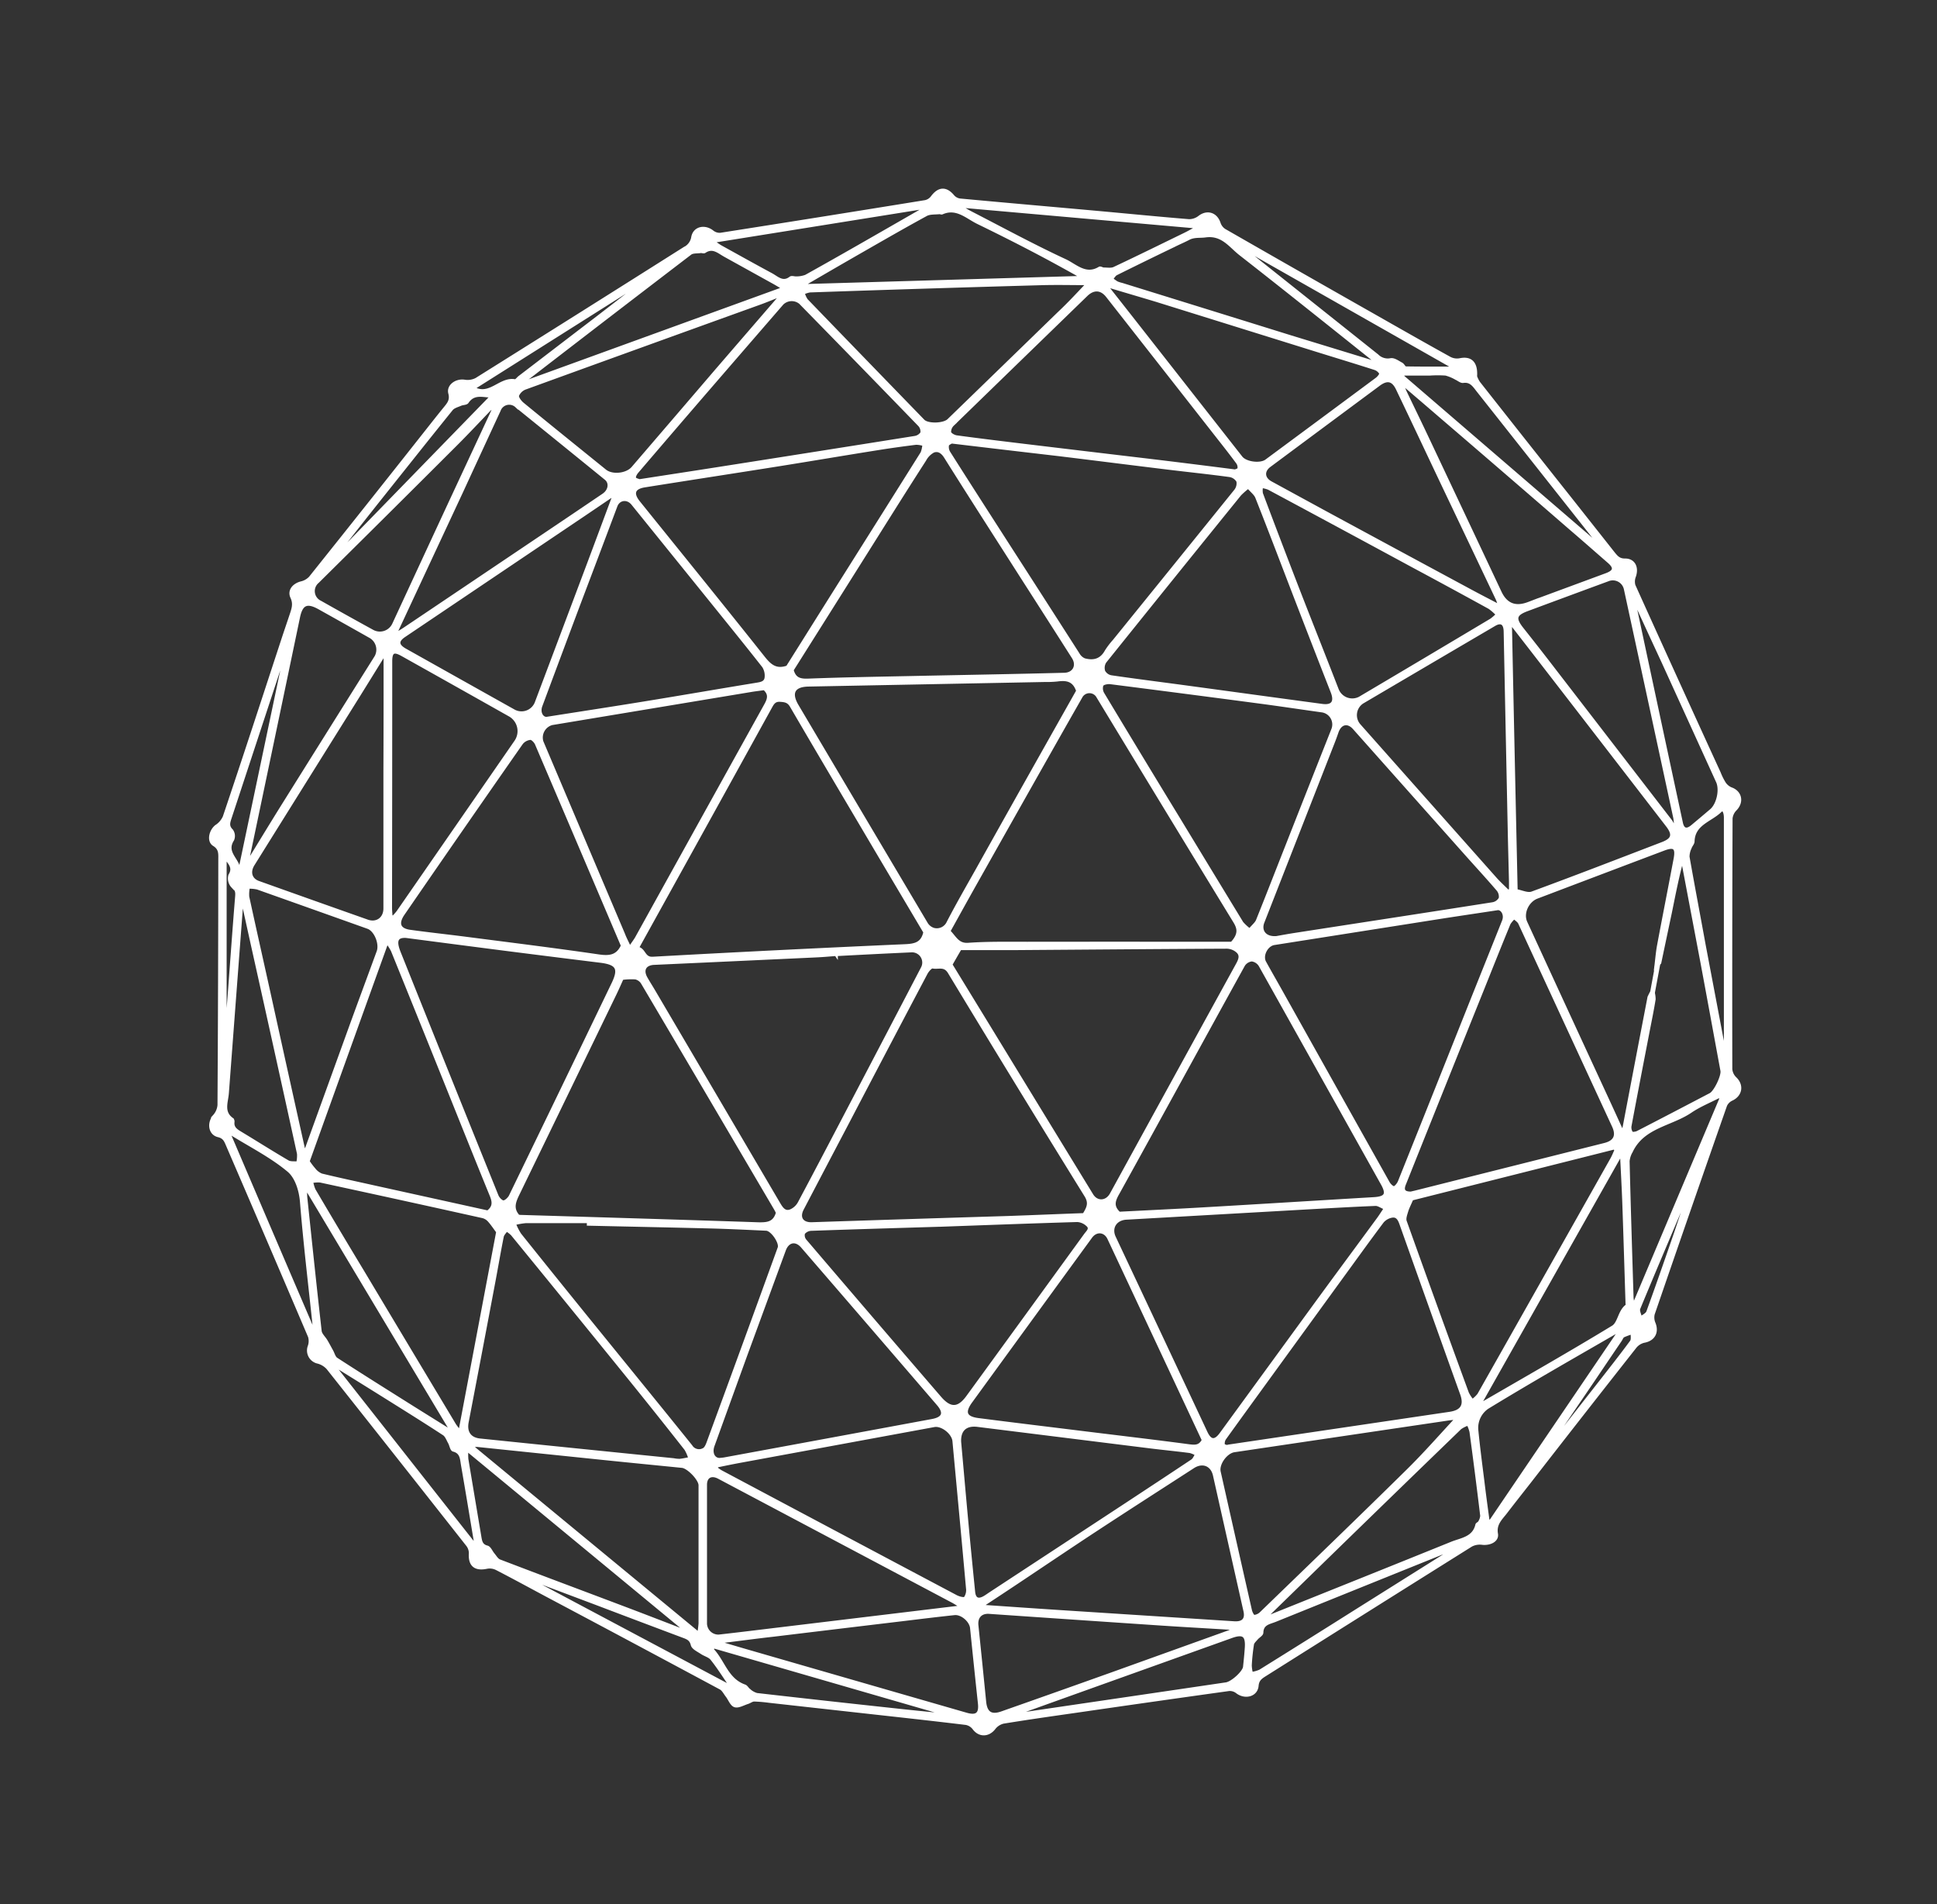<svg xmlns="http://www.w3.org/2000/svg" data-name="Ebene 1" width="596.909" height="586.722" style=""><rect width="100%" height="100%" fill="#333333" stroke="none"/><rect id="backgroundrect" width="100%" height="100%" x="0" y="0" fill="none" stroke="none"/><g class="currentLayer" style=""><title>Layer 1</title><g id="F6vTuF" class="" fill="#ffffff" fill-opacity="1" stroke="#ffffff" stroke-opacity="1"><path d="M454.682,115.99 a8.08,8.08 0 0 0 1,2 q14,17.78 28.07,35.51 q6.68,8.44 13.36,16.9 c1,1.22 1.76,2.22 3.68,2.18 c2.64,0 3.74,2.24 2.87,4.89 a4.52,4.52 0 0 0 -0.18,2.93 q13.06,28.92 26.29,57.76 a19.48,19.48 0 0 0 1.57,3.17 a4.66,4.66 0 0 0 2.05,1.72 c2.91,1 3.56,4 1.4,6.25 a4.71,4.71 0 0 0 -1.38,2.84 q-0.15,38.63 -0.08,77.26 a4.46,4.46 0 0 0 1.36,2.87 c2.22,2.12 1.75,5.08 -1.08,6.4 a3.82,3.82 0 0 0 -1.89,1.89 q-11.25,32.13 -22.3,64.3 a4.66,4.66 0 0 0 0.28,2.95 c1.05,2.72 -0.2,4.88 -3,5.4 a5,5 0 0 0 -2.77,1.67 Q487.562,435.65 471.342,456.54 c-2.46,3.14 -4.94,6.27 -7.37,9.44 c-1.5,1.95 -3.39,3.57 -2.85,6.63 c0.35,2 -2,3.12 -4.33,2.87 a5.74,5.74 0 0 0 -3.44,0.59 q-31.91,20 -63.72,40.06 c-1.26,0.8 -2.13,1.5 -2.28,3.29 c-0.26,2.89 -3.69,3.75 -6.13,1.86 a3.68,3.68 0 0 0 -2.47,-0.76 q-23.49,3.27 -46.94,6.68 c-7.55,1.08 -15.1,2.15 -22.62,3.38 a5.11,5.11 0 0 0 -2.89,1.88 c-1.76,2.26 -4.47,2.31 -6.15,0.05 a4.05,4.05 0 0 0 -2.43,-1.53 c-9.38,-1.14 -18.76,-2.17 -28.15,-3.21 L237.012,524.15 a45,45 0 0 0 -4.61,-0.39 c-0.69,0 -1.35,0.56 -2.05,0.78 c-1.29,0.4 -2.78,1.3 -3.84,1 s-1.62,-2 -2.44,-3.06 c-0.66,-0.85 -1.2,-2 -2.08,-2.42 q-26.53,-14.25 -53.14,-28.37 c-5.29,-2.82 -10.54,-5.7 -15.87,-8.44 a4.81,4.81 0 0 0 -3,-0.38 c-3.55,0.74 -5.24,-0.69 -5,-4.24 a4.17,4.17 0 0 0 -0.87,-2.61 q-21.5,-27.32 -43.1,-54.55 a6.43,6.43 0 0 0 -3,-1.81 A3.63,3.63 0 0 1 95.342,414.81 a4.93,4.93 0 0 0 0.08,-3 q-12.6,-29.58 -25.34,-59.09 c-0.57,-1.34 -1,-2.41 -2.81,-2.84 c-2.6,-0.62 -3,-3.86 -1.21,-6 a5.78,5.78 0 0 0 1.46,-3.38 q0.23,-37.83 0.25,-75.65 c0,-1.72 0.22,-3.39 -1.83,-4.64 c-1.8,-1.11 -1,-4.32 0.77,-5.63 a6.64,6.64 0 0 0 2.43,-2.85 C75.342,233.35 81.342,214.89 87.392,196.45 c0.77,-2.33 1.57,-4.64 2.35,-7 c0.6,-1.78 1.19,-3.41 0.24,-5.43 s0.55,-3.79 2.81,-4.39 a5.56,5.56 0 0 0 2.84,-1.61 q19,-23.76 37.83,-47.63 c1.18,-1.49 2.38,-3 3.56,-4.45 s2.21,-2.54 1.62,-4.79 s2,-4.05 4.47,-3.67 a5.88,5.88 0 0 0 3.67,-0.56 q32.12,-20.1 64.14,-40.35 A4.65,4.65 0 0 0 213.502,73.15 c0.48,-2.89 3.63,-3.59 6,-1.72 a3.67,3.67 0 0 0 2.49,0.8 q31.6,-4.95 63.19,-10.08 a3.66,3.66 0 0 0 2.1,-1.37 c2.06,-2.77 4.22,-2.87 6.36,-0.29 a3.52,3.52 0 0 0 2.15,1.17 c14.4,1.34 28.8,2.59 43.2,3.89 c9.14,0.83 18.27,1.74 27.42,2.48 a5.22,5.22 0 0 0 3.23,-1.12 c2.36,-1.82 5.05,-1 6,1.88 a4.17,4.17 0 0 0 1.65,2.17 q22.8,13.08 45.69,26.05 c7.9,4.49 15.8,9 23.75,13.39 a4.87,4.87 0 0 0 3.18,0.47 C453.102,110.2 454.972,111.71 454.682,115.99 zM511.442,296.63 l-1.13,1.1 c0.27,-2.14 0.44,-4.31 0.83,-6.43 c1.67,-8.92 3.43,-17.82 5.11,-26.73 c0.63,-3.41 -0.28,-4.18 -3.46,-3 q-19.59,7.4 -39.16,14.83 c-3,1.13 -4.76,5 -3.45,7.84 q12.63,27.45 25.31,54.87 c1.42,3.07 2.82,6.15 4.57,10 c0.32,-1.27 0.44,-1.66 0.52,-2.07 q3.76,-19.78 7.57,-39.58 a8,8 0 0 1 1.13,-2.14 a8.36,8.36 0 0 1 0.42,2.56 c-0.51,3.22 -1.18,6.41 -1.8,9.62 c-1.89,9.8 -3.8,19.59 -5.63,29.4 a3,3 0 0 0 0.48,2.16 c0.24,0.29 1.35,0.15 1.9,-0.13 c7.51,-3.86 15,-7.78 22.47,-11.69 c1.5,-0.79 3.85,-5.71 3.55,-7.35 c-2.08,-11.24 -4.13,-22.49 -6.23,-33.72 c-2,-10.56 -4,-21.11 -6,-31.66 c-1.52,5.47 -2.58,11 -3.69,16.45 C513.652,286.15 512.542,291.41 511.442,296.63 zM334.062,374.27 c1.21,-2 2.09,-3.5 0.59,-5.92 q-21.22,-34.26 -42.08,-68.77 c-1.5,-2.48 -3.44,-1.29 -5.16,-1.68 c-0.53,-0.12 -1.64,1.13 -2.08,2 q-12.27,23.22 -24.43,46.49 q-6.84,13 -13.67,26.05 c-1.43,2.72 -0.13,4.73 2.92,4.64 q30.29,-1 60.56,-1.92 C318.532,374.88 326.342,374.55 334.062,374.27 zm-41.07,-77.07 l12.44,20.33 q15.48,25.35 31,50.7 c1.55,2.52 4.61,2.35 6.05,-0.27 q19.44,-35.44 38.91,-70.87 c0.89,-1.62 1.29,-3 -0.28,-4.2 a5.14,5.14 0 0 0 -2.95,-1.09 c-21.83,0.1 -43.66,0.29 -65.49,0.44 c-5.79,0 -11.57,0 -16.82,0 C294.662,294.28 293.862,295.67 292.992,297.2 zm86.62,-6.54 c2.53,-2.75 2.24,-4.56 0.89,-6.76 Q359.252,249.15 338.162,214.33 a3,3 0 0 0 -5.11,0.38 q-4.79,8.4 -9.55,16.82 q-11.67,20.64 -23.3,41.3 c-2.65,4.72 -5.27,9.46 -7.84,14.09 c1.89,1.87 2.75,4.3 6,4.07 c6.05,-0.43 12.14,-0.32 18.21,-0.32 C337.812,290.64 359.012,290.66 379.612,290.66 zM196.342,292.15 c2.33,0.32 1.88,3.3 4.83,3.13 q38.84,-2.15 77.7,-3.86 c3.09,-0.14 5.39,-0.6 6.17,-4.21 c-5.09,-8.59 -10.33,-17.41 -15.55,-26.23 c-8.55,-14.47 -17.13,-28.93 -25.6,-43.45 c-0.89,-1.52 -1.93,-1.69 -3.49,-1.79 s-2.21,0.71 -2.85,1.88 q-11.71,21.24 -23.46,42.47 zm61.35,2 v-0.1 c-2,0.15 -4,0.34 -6,0.43 q-25.08,1.17 -50.16,2.31 c-2.85,0.14 -3.9,2.06 -2.49,4.57 c0.71,1.27 1.5,2.49 2.24,3.74 q19.35,32.88 38.68,65.78 c0.89,1.5 1.83,2.94 3.72,2.21 a5.52,5.52 0 0 0 2.66,-2.46 c5.81,-10.89 11.52,-21.84 17.24,-32.77 q10.37,-19.78 20.7,-39.59 a3.65,3.65 0 0 0 -3.43,-5.34 Q269.242,293.46 257.652,294.09 zm74.47,-81.18 c-1.14,-3.64 -3.59,-3.87 -6.4,-3.49 a32.45,32.45 0 0 1 -3.82,0.15 l-72.85,1.41 c-4.58,0.09 -5.82,2.45 -3.46,6.43 q19.84,33.5 39.73,67 a4.06,4.06 0 0 0 2.4,1.93 a3.85,3.85 0 0 0 4.42,-2.12 c2.83,-5.47 5.91,-10.82 8.94,-16.2 C311.452,249.57 321.842,231.15 332.122,212.91 zm12.68,160.88 c8.69,-0.45 17.58,-0.86 26.47,-1.38 c17.34,-1 34.67,-2.09 52,-3.11 c3.79,-0.22 4.51,-1.38 2.69,-4.64 Q407.162,331.02 388.342,297.4 a3.6,3.6 0 0 0 -2.56,-1.67 a3.48,3.48 0 0 0 -2.6,1.59 c-12.9,23.37 -25.68,46.8 -38.61,70.15 C343.252,369.76 342.492,371.61 344.802,373.79 zm-105.19,-0.16 c-0.23,-0.44 -0.46,-0.93 -0.74,-1.4 l-22.94,-39 c-6,-10.18 -12,-20.37 -18,-30.51 a3.42,3.42 0 0 0 -2.12,-1.51 a20.8,20.8 0 0 0 -4.17,0.16 c-0.66,1.47 -1.38,3.13 -2.17,4.76 q-14.9,30.78 -29.83,61.53 c-1.15,2.37 -2.17,4.57 0,7 a3.36,3.36 0 0 0 0.59,0.1 c24.47,0.74 48.93,1.45 73.39,2.28 C236.402,377.15 238.692,377.01 239.612,373.63 zm4.44,-167.18 c0.76,2.76 2.46,3.18 5,3.08 c10.64,-0.41 21.29,-0.58 31.93,-0.8 c15.65,-0.33 31.3,-0.59 46.95,-1 c3.07,-0.07 4.4,-2.74 2.78,-5.28 q-7.69,-12.08 -15.42,-24.12 c-8,-12.55 -16.09,-25.09 -24,-37.7 c-1,-1.56 -2.26,-2.26 -3.7,-1.72 a6.43,6.43 0 0 0 -2.68,2.69 C278.042,152.38 271.342,163.15 264.532,173.94 C257.662,184.86 250.782,195.77 244.052,206.45 zM461.642,279.92 c-6.16,0.94 -12.17,1.82 -18.18,2.76 l-50.81,8 c-2.38,0.37 -4.12,3.71 -2.95,5.84 c1.62,2.94 3.3,5.85 4.94,8.78 q16.56,29.6 33.15,59.18 c0.38,0.67 1.33,1.58 1.84,1.48 s1.33,-1.09 1.63,-1.84 q10.63,-26.52 21.2,-53.09 c3.63,-9.1 7.29,-18.18 10.91,-27.28 C464.092,281.92 463.092,279.98 461.642,279.92 zm-34.66,92.35 c-1.29,-0.52 -2.22,-1.25 -3.12,-1.21 c-7.27,0.29 -14.53,0.72 -21.79,1.12 q-27.51,1.56 -55,3.12 c-3.38,0.19 -5.13,3 -3.69,6 q14.13,30 28.24,60.09 c1.31,2.79 2.83,2.93 4.66,0.43 q14.93,-20.46 29.83,-40.9 c6.21,-8.49 12.47,-16.94 18.69,-25.41 C425.422,374.66 425.982,373.76 426.982,372.27 zM293.212,136.15 c-0.2,0.16 -1.13,0.5 -1.27,1 a3.34,3.34 0 0 0 0.46,2.35 c5.93,9.36 11.93,18.67 17.92,28 q11,17.07 21.94,34.14 a3.92,3.92 0 0 0 1.88,1.67 c2.81,0.77 5.2,0.21 6.76,-2.61 a23.8,23.8 0 0 1 2.47,-3.25 q18.71,-23.09 37.37,-46.21 a3.68,3.68 0 0 0 0.76,-3 a3.58,3.58 0 0 0 -2.55,-1.75 c-6.38,-0.87 -12.8,-1.53 -19.2,-2.31 c-11.17,-1.36 -22.33,-2.78 -33.5,-4.14 C315.432,138.78 304.612,137.51 293.212,136.15 zm-50.53,69.4 c5.93,-9.43 12,-19.13 18.11,-28.82 q11.7,-18.57 23.37,-37.15 a8.16,8.16 0 0 0 0.57,-2.63 a8.55,8.55 0 0 0 -2.44,-0.41 c-4,0.5 -8.07,1.06 -12.09,1.71 c-10,1.59 -19.88,3.27 -29.83,4.86 c-13.91,2.21 -27.82,4.34 -41.72,6.56 c-3.45,0.55 -4.08,2.36 -1.85,5.13 c12.83,15.93 25.73,31.81 38.45,47.83 C237.252,205.15 239.132,206.8 242.682,205.55 zM181.342,377.15 v-0.78 c-6.46,0 -12.91,0 -19.36,0 a21.5,21.5 0 0 0 -3.52,0.63 a17.77,17.77 0 0 0 1.72,3.4 q12.94,16.17 26,32.23 c8.92,11 17.9,22 26.74,33 a2.93,2.93 0 0 0 3.93,1 c0.78,-0.38 1.23,-1.69 1.58,-2.67 Q229.342,414.28 240.142,384.49 c0.59,-1.63 -2.18,-5.7 -4,-5.79 c-5.62,-0.26 -11.25,-0.54 -16.88,-0.69 C206.632,377.69 194.002,377.44 181.342,377.15 zm-56.14,-88.66 c-3,-0.18 -3.69,1.31 -2.21,5 q15,37.49 30.15,75 c0.33,0.81 1.33,1.85 2,1.86 s1.75,-1 2.14,-1.75 q15.87,-32.7 31.63,-65.45 c2.28,-4.71 1.37,-6.34 -3.75,-7 q-14.61,-1.8 -29.2,-3.66 Q140.622,290.52 125.232,288.5 zm259.9,-1.9 c1.07,-1.27 2,-2 2.41,-2.92 c3.05,-7.57 6,-15.19 9,-22.79 q7.08,-18 14.18,-35.94 a4.27,4.27 0 0 0 -3.19,-5.93 c-6.38,-0.89 -12.75,-1.85 -19.14,-2.7 q-23.07,-3.06 -46.16,-6 c-0.88,-0.11 -2.29,0.15 -2.66,0.74 a3.3,3.3 0 0 0 0.33,2.78 q11.79,19.6 23.71,39.12 q9.54,15.72 19.11,31.43 A14.51,14.51 0 0 0 385.132,286.6 zm-191,5.5 c0.93,-1.4 1.51,-2.14 2,-2.95 q19.94,-36 39.92,-72 c1.11,-2 1.26,-3.43 -0.48,-5 c-1.36,0.19 -2.8,0.35 -4.22,0.59 l-61.24,10.18 a4.5,4.5 0 0 0 -3.12,5.64 q12.58,29.68 25.18,59.37 C192.572,289.08 193.162,290.15 194.082,292.15 zm95.54,85.38 c-12.11,0.37 -25.93,0.77 -39.75,1.26 a3.27,3.27 0 0 0 -2.31,1.2 a2.53,2.53 0 0 0 0.47,2.28 q20.73,24.29 41.56,48.46 c3.17,3.69 5.76,3.63 8.58,-0.24 q18.15,-24.92 36.25,-49.86 c0.69,-1 2.08,-2 0.63,-3.23 a5.08,5.08 0 0 0 -3.07,-1.32 C318.432,376.42 304.892,376.93 289.622,377.48 zm145.16,-9.84 l1.38,-0.32 l58.32,-14.66 c3.19,-0.8 4.12,-2.73 2.75,-5.7 Q482.792,315.67 468.342,284.41 c-0.32,-0.7 -1.14,-1.16 -1.73,-1.74 a7.78,7.78 0 0 0 -1.61,1.87 c-2.8,6.8 -5.52,13.63 -8.25,20.45 q-12,29.82 -23.92,59.65 C431.952,366.71 432.522,367.63 434.782,367.64 zm-56.8,78.08 l0.84,-0.16 l67.91,-10.06 c3.79,-0.56 4.95,-2.51 3.7,-6 q-9.42,-26.26 -18.76,-52.56 c-0.53,-1.48 -1.25,-2.54 -2.82,-2.24 a5.07,5.07 0 0 0 -2.87,1.64 c-4.58,6.1 -9,12.28 -13.51,18.45 l-19.68,27.09 c-5.17,7.13 -10.36,14.25 -15.5,21.41 a2.84,2.84 0 0 0 -0.36,1.89 C376.972,445.44 377.762,445.61 377.982,445.72 zm15.43,-156.81 c1.17,-0.21 3.49,-0.64 5.83,-1 c20.28,-3.14 40.56,-6.24 60.83,-9.43 a3.29,3.29 0 0 0 2.26,-1.69 a3.39,3.39 0 0 0 -0.76,-2.71 c-3.13,-3.66 -6.4,-7.2 -9.61,-10.8 Q434.652,243.81 417.342,224.34 c-2,-2.26 -4.38,-1.68 -5.37,1.24 c-0.41,1.2 -0.85,2.4 -1.32,3.58 q-10.76,27.51 -21.52,55 C388.132,286.78 389.712,289.22 393.412,288.91 zM370.852,443.7 q-14.56,-31.1 -29.12,-62.16 c-1.18,-2.51 -4,-2.75 -5.66,-0.41 q-18.47,25.33 -36.92,50.7 c-2.4,3.31 -1.73,5.07 2.32,5.59 c10.73,1.38 21.46,2.67 32.2,4 c10.91,1.35 21.83,2.62 32.73,4.07 C368.342,445.74 369.802,445.79 370.852,443.7 zm13.81,-293.67 a22.86,22.86 0 0 0 -2.6,2.27 q-20.85,25.74 -41.6,51.58 a3.59,3.59 0 0 0 -0.37,3 a3.31,3.31 0 0 0 2.28,1.67 c7.73,1.13 15.48,2.1 23.22,3.15 c13.95,1.89 27.89,3.81 41.83,5.68 c3.25,0.44 4.34,-1.11 3.14,-4.19 q-5.31,-13.56 -10.55,-27.15 C395.802,175.15 391.652,164.15 387.342,153.28 C386.922,152.15 385.772,151.32 384.662,150.03 zM168.432,221.37 c10.4,-1.64 20.45,-3.17 30.48,-4.81 c11.39,-1.85 22.75,-3.83 34.13,-5.69 c1.54,-0.25 3,-0.46 3.1,-2.31 a5.42,5.42 0 0 0 -0.81,-3.27 c-5.38,-6.86 -10.88,-13.62 -16.35,-20.41 l-24,-29.7 c-1.63,-2 -4.34,-1.64 -5.21,0.69 Q184.082,171.02 178.342,186.15 q-5.88,15.67 -11.72,31.36 C165.902,219.55 166.942,221.39 168.432,221.37 zm53.29,228.34 c0.54,-0.06 1.09,-0.09 1.62,-0.19 q32,-5.89 63.91,-11.81 c3.55,-0.65 4.2,-2.39 1.86,-5.1 q-20.89,-24.29 -41.84,-48.54 c-2,-2.34 -4.54,-1.85 -5.6,1.07 q-6,16.35 -12,32.7 q-5,13.81 -10,27.64 C218.902,447.74 219.862,449.67 221.722,449.71 zm159,-304.6 c0.18,-0.1 1,-0.29 1.11,-0.67 a2.58,2.58 0 0 0 -0.42,-1.9 c-1.83,-2.49 -3.74,-4.92 -5.65,-7.35 q-17.24,-22 -34.5,-44 c-1.92,-2.43 -4.34,-2.48 -6.55,-0.33 q-20.56,19.95 -41.11,39.91 a3.16,3.16 0 0 0 -1,2.45 c0.17,0.64 1.37,1.3 2.19,1.41 c6.57,0.9 13.15,1.69 19.73,2.49 q19.36,2.33 38.71,4.62 C362.192,142.81 371.202,143.94 380.682,145.15 zM191.782,291.5 a1.58,1.58 0 0 0 -0.06,-0.41 Q178.572,260.15 165.342,229.2 c-0.32,-0.75 -1.29,-1.76 -1.9,-1.73 a4,4 0 0 0 -2.73,1.46 c-7,10 -13.93,20 -20.87,30 q-7.83,11.32 -15.64,22.67 c-2,2.95 -1.26,4.91 2.17,5.38 c5.76,0.8 11.54,1.41 17.31,2.16 c13.6,1.76 27.22,3.44 40.79,5.42 C187.772,295.04 190.232,294.79 191.782,291.5 zm15.79,158.29 v0 a9.39,9.39 0 0 0 1.89,0.19 c1.07,-0.11 2.13,-0.36 3.19,-0.55 a12.75,12.75 0 0 0 -1.29,-3 q-8.42,-10.72 -17,-21.33 q-18.19,-22.45 -36.49,-44.83 a9.19,9.19 0 0 0 -1.8,-1.37 c-0.46,0.7 -1.18,1.34 -1.33,2.1 c-0.95,4.72 -1.74,9.46 -2.64,14.19 q-4.06,21.52 -8.18,43 c-0.59,3.15 0.85,5.21 4,5.53 Q177.742,446.79 207.572,449.79 zM197.052,148.15 c8.16,-1.26 15.88,-2.44 23.59,-3.65 q30.63,-4.8 61.27,-9.68 a3.17,3.17 0 0 0 2.21,-1.42 a3,3 0 0 0 -0.75,-2.46 q-18.31,-18.9 -36.73,-37.7 a4.21,4.21 0 0 0 -5.63,0.26 q-10.89,12.57 -21.76,25.14 Q207.752,131.95 196.342,145.3 c-0.48,0.55 -1,1.47 -0.84,2 S196.702,147.98 197.052,148.15 zm238,221.24 c-0.65,1.52 -1.24,2.64 -1.6,3.82 c-0.3,1 -0.76,2.24 -0.44,3.12 q9.48,26.52 19.17,52.95 a11.52,11.52 0 0 0 1.55,2.33 a9.47,9.47 0 0 0 2,-1.88 q20.52,-36.27 41,-72.61 c0.5,-0.89 0.87,-1.85 1.29,-2.78 l-0.51,-0.69 zm-340.1,-11.5 a20.85,20.85 0 0 0 1.8,2.4 a5.56,5.56 0 0 0 2.29,1.77 c5.46,1.33 11,2.5 16.45,3.72 l34.82,7.68 c2.22,-1.63 1.85,-3.35 1,-5.38 c-4.91,-12 -9.71,-24.06 -14.56,-36.1 q-7.87,-19.57 -15.8,-39.13 a19.07,19.07 0 0 0 -1.7,-2.66 C110.932,313.27 102.902,335.62 94.902,357.88 zm372.28,-83.44 c1.65,0.28 3.53,1.23 4.88,0.73 c13.46,-4.95 26.83,-10.13 40.22,-15.27 c3.25,-1.25 3.66,-2.79 1.49,-5.6 q-19.08,-24.74 -38.18,-49.44 q-4.78,-6.19 -9.59,-12.37 l-0.62,0.22 C465.982,219.77 466.572,246.83 467.182,274.44 zM220.822,451.67 l-0.08,0.79 a12,12 0 0 0 1.42,1 q36.19,19.26 72.42,38.46 c0.86,0.46 2.48,0.9 2.88,0.49 a4.3,4.3 0 0 0 0.72,-3.07 c-1.35,-15.12 -2.78,-30.24 -4.18,-45.35 c-0.24,-2.52 -3.68,-5.24 -6.14,-4.79 l-59.71,11 C225.702,450.65 223.262,451.15 220.822,451.67 zm243.87,-177 l0.82,-0.38 c0,-0.85 0,-1.7 0,-2.55 c-0.13,-5.54 -0.29,-11.08 -0.4,-16.62 q-0.63,-30.28 -1.24,-60.59 c-0.06,-2.55 -1.29,-3.33 -3.38,-2.1 q-20.32,11.92 -40.64,23.88 a4.78,4.78 0 0 0 -1,7.2 q21,23.67 42,47.31 C462.052,272.15 463.412,273.38 464.692,274.66 zM303.072,494.37 l0.18,0.62 c7.71,0.53 15.42,1.07 23.13,1.57 q27,1.74 53.92,3.47 c2.8,0.18 4,-1.09 3.35,-3.8 q-4.69,-20.85 -9.37,-41.7 c-0.74,-3.31 -3.7,-4.49 -6.62,-2.6 c-9.83,6.36 -19.68,12.67 -29.47,19.09 c-8.59,5.63 -17.09,11.39 -25.64,17.08 C309.402,490.2 306.232,492.28 303.072,494.37 zm-7.38,-50.07 c0.75,8.33 1.47,16.65 2.25,25 c0.65,7.05 1.35,14.11 2.06,21.16 c0.23,2.31 1.44,2.88 3.46,1.69 c0.63,-0.37 1.21,-0.8 1.82,-1.2 l41.66,-27.33 c6.83,-4.49 13.67,-9 20.46,-13.52 c0.64,-0.42 0.94,-1.34 1.4,-2 a8,8 0 0 0 -2.07,-0.9 c-4.05,-0.53 -8.12,-0.92 -12.17,-1.42 L301.342,439.15 C297.542,438.65 295.512,440.55 295.692,444.3 zM461.482,189.35 a16.39,16.39 0 0 0 -2.48,-2.18 q-11.82,-6.5 -23.69,-12.86 q-22.16,-12 -44.34,-23.89 a9.38,9.38 0 0 0 -2.22,-0.56 a5.77,5.77 0 0 0 -0.06,2.22 q5.36,14.26 10.85,28.47 c4.13,10.65 8.37,21.26 12.49,31.9 a5,5 0 0 0 7,2.67 q20.29,-12 40.52,-24.08 A15,15 0 0 0 461.482,189.35 zM295.562,495.23 l0.16,-0.6 c-0.72,-0.43 -1.43,-0.89 -2.17,-1.29 l-72,-38.16 c-2.36,-1.25 -4.18,-0.31 -4.18,2.3 q0,21.42 0,42.85 a4,4 0 0 0 4.17,3.8 c6.5,-0.73 13,-1.54 19.49,-2.32 l39.21,-4.73 zm153.5,-58.31 c-0.4,0 -1.57,0.08 -2.72,0.25 q-33,4.88 -66,9.78 c-2.56,0.38 -5.22,4.05 -4.67,6.53 q4.8,21.38 9.64,42.73 c0.17,0.71 0.74,1.84 1.15,1.86 a3.49,3.49 0 0 0 2.23,-1.06 c15.09,-14.6 30.22,-29.16 45.18,-43.9 C439.232,447.84 444.182,442.15 449.062,436.92 zM153.402,379.54 c-1,-1.36 -1.74,-2.48 -2.62,-3.46 a4.05,4.05 0 0 0 -1.91,-1.23 q-25.07,-5.58 -50.18,-11 a9.54,9.54 0 0 0 -2.69,0.19 a10.76,10.76 0 0 0 0.77,2.64 q7.39,12.56 14.91,25 q14.19,23.72 28.42,47.42 a25.8,25.8 0 0 0 1.64,2.1 C145.742,420.05 149.612,399.6 153.402,379.54 zM335.282,87.36 c-4.64,0 -9.32,-0.12 -14,0 q-35.85,1 -71.68,2.24 a7.73,7.73 0 0 0 -2.12,0.69 a7.52,7.52 0 0 0 1,2.21 q18,18.63 36,37.17 c1.38,1.43 6.35,1.3 7.86,-0.16 q17,-16.48 34,-33 C329.472,93.58 332.342,90.45 335.282,87.36 zm127,99.54 c-0.49,-1.32 -0.65,-1.9 -0.9,-2.43 q-8.29,-17.46 -16.6,-34.91 c-4.71,-9.93 -9.38,-19.87 -14.13,-29.77 c-1.38,-2.87 -3.2,-3.25 -5.78,-1.33 q-16.86,12.5 -33.68,25 c-2.16,1.6 -2,3.94 0.34,5.26 c5.49,3 11,6 16.51,9 q22.17,12 44.34,23.94 C455.472,183.34 458.572,184.93 462.342,186.9 zM341.992,88.24 l-0.44,0.66 q3.77,4.78 7.54,9.58 q16.67,21.26 33.34,42.5 c1.42,1.82 6,2.42 7.86,1 q17,-12.57 34,-25.19 c0.58,-0.43 1.37,-1.43 1.21,-1.8 a3.25,3.25 0 0 0 -1.89,-1.51 c-6.22,-2 -12.47,-3.88 -18.71,-5.83 l-48.6,-15.15 C351.512,91.06 346.752,89.67 341.992,88.24 zM215.342,503.41 a30.12,30.12 0 0 0 0.42,-3.19 q0,-21.3 0,-42.6 c0,-1.88 -3.64,-5.66 -5.56,-5.85 c-7.69,-0.77 -15.38,-1.52 -23.07,-2.31 q-20.06,-2.07 -40.12,-4.15 a11,11 0 0 0 -1.86,0.18 C168.622,464.87 191.692,483.9 215.342,503.41 zM118.702,202.15 l-0.54,-0.24 c-2.57,4.14 -5.12,8.28 -7.69,12.4 q-16.25,26 -32.48,52 c-1.5,2.39 -0.79,4.73 1.65,5.6 q16.8,6 33.6,11.93 c2.9,1 5.4,-0.79 5.41,-3.91 q0,-20.9 0,-41.77 Q118.722,220.15 118.702,202.15 zm1.76,80.17 l0.69,0.35 a15.71,15.71 0 0 0 1.5,-1.67 q18.16,-26.22 36.3,-52.46 a5.71,5.71 0 0 0 -2,-8.32 q-16.5,-9.3 -33,-18.54 c-2.67,-1.49 -3.58,-0.93 -3.58,2.12 q0,38.09 -0.06,76.16 C120.342,280.74 120.412,281.52 120.462,282.31 zm68.56,-129 l-0.58,-0.53 l-8.5,5.76 L124.562,195.85 c-2.33,1.57 -2.23,3 0.25,4.42 q16.75,9.4 33.52,18.79 a4.91,4.91 0 0 0 6.91,-2.41 Q173.342,195.15 181.442,173.6 C183.982,166.83 186.492,160.06 189.022,153.29 zm-67,41.54 l0.37,0.35 c0.76,-0.47 1.53,-0.92 2.27,-1.41 l41.19,-27.7 q10.07,-6.76 20.12,-13.57 c2,-1.36 2.34,-3.79 0.76,-5.08 q-13.76,-11.19 -27.55,-22.34 a3.31,3.31 0 0 0 -5.4,1.33 q-5.78,12.48 -11.55,25 Q132.102,173.15 121.992,194.83 zM240.342,91.54 l-0.29,-0.46 c-2,0.78 -4,1.62 -6,2.34 q-36.09,13 -72.16,26.1 a4.19,4.19 0 0 0 -2.44,2.31 c-0.19,0.7 0.8,2 1.58,2.64 c8.43,6.92 16.93,13.76 25.41,20.62 c2.17,1.76 6.72,1.29 8.58,-0.88 q13,-15.12 25.94,-30.23 Q230.652,102.75 240.342,91.54 zM93.802,355.39 c0.46,-1 0.66,-1.43 0.81,-1.83 q6.95,-19.19 13.89,-38.38 c2.67,-7.32 5.38,-14.63 8.06,-21.95 c0.92,-2.51 -0.81,-6.69 -3.15,-7.53 Q96.342,279.61 79.342,273.58 a11.93,11.93 0 0 0 -2.83,-0.26 a10.91,10.91 0 0 0 -0.2,3 c2.44,11.27 5,22.51 7.46,33.76 C87.052,324.99 90.342,339.85 93.802,355.39 zM515.712,254.54 l0.62,-0.48 a15.77,15.77 0 0 0 -0.19,-2.07 q-7.59,-35.25 -15.22,-70.48 a4,4 0 0 0 -5.48,-2.87 q-12.39,4.56 -24.77,9.16 c-3.85,1.42 -4.19,2.76 -1.61,6 q5.17,6.51 10.23,13.11 q17.74,23 35.47,46 A15.13,15.13 0 0 1 515.712,254.54 zm-83.13,-136 l-0.36,0.27 c0.25,0.65 0.48,1.31 0.78,1.94 c2.19,4.58 4.42,9.14 6.59,13.73 q11.34,24 22.64,48 c1.77,3.77 4.6,5 8.56,3.57 c1.28,-0.45 2.54,-1 3.82,-1.43 l20.4,-7.54 c2.67,-1 2.89,-2.19 0.82,-4 c-3.84,-3.34 -7.65,-6.71 -11.5,-10 Q464.102,145.53 443.842,128.15 Q438.232,123.31 432.582,118.5 zm-52.48,383.8 l0,-0.58 c-0.78,-0.06 -1.56,-0.14 -2.34,-0.19 c-6.71,-0.41 -13.43,-0.78 -20.14,-1.23 q-26.39,-1.77 -52.78,-3.59 c-2.62,-0.18 -4.1,1.46 -3.83,4.05 q1.22,11.77 2.39,23.56 c0.35,3.47 2,4.59 5.32,3.42 q17.06,-6 34.08,-12.08 Q361.452,509 380.102,502.3 zm-158.18,3.51 l0,0.41 c2.48,0.73 4.95,1.47 7.43,2.19 q34.22,9.89 68.44,19.75 c3.21,0.92 4.41,-0.13 4.07,-3.33 q-1.25,-11.64 -2.43,-23.29 c-0.23,-2.24 -3,-4.68 -5.32,-4.44 c-5.24,0.55 -10.47,1.2 -15.7,1.83 q-20,2.39 -40,4.81 C232.882,504.4 227.402,505.15 221.922,505.81 zm168.45,-8 l0.25,0.44 c0.4,-0.15 0.81,-0.29 1.2,-0.45 c18.51,-7.43 37,-14.83 55.52,-22.33 c3,-1.22 6.86,-1.52 7.81,-5.7 c0.07,-0.28 0.62,-0.43 0.77,-0.73 a4.3,4.3 0 0 0 0.72,-2.06 q-1.56,-13 -3.31,-25.91 a11,11 0 0 0 -0.9,-2.39 a9.49,9.49 0 0 0 -2.47,1.22 Q430.092,459.15 410.272,478.45 zM456.242,432.15 l0.4,0.39 c13.5,-7.84 27.07,-15.54 40.4,-23.65 c2,-1.23 2,-4.94 4.38,-6.58 c0.12,-0.08 0,-0.52 0,-0.79 c-0.33,-10.36 -0.63,-20.72 -1,-31.07 c-0.17,-4.76 -0.45,-9.52 -0.67,-14.29 l-0.52,-0.14 zm-380,-167 l0.37,0.27 c3.56,-5.79 7.08,-11.61 10.68,-17.37 q14.3,-22.86 28.63,-45.69 a4.67,4.67 0 0 0 -1.64,-6.15 q-7.94,-4.49 -15.9,-8.93 c-3.8,-2.12 -5.55,-1.3 -6.42,2.84 Q84.132,227.64 76.252,265.15 zM152.042,126.26 l-0.68,-0.65 c-3.65,3.78 -7.23,7.63 -10.94,11.33 Q119.182,158.15 97.872,179.22 a3.78,3.78 0 0 0 0.85,6.35 q8.06,4.56 16.17,9 a4.73,4.73 0 0 0 6.48,-2.27 q8.63,-18.65 17.28,-37.28 Q145.342,140.65 152.042,126.26 zm272.38,-14.28 a8.54,8.54 0 0 0 -0.78,-0.91 c-13.78,-11 -27.51,-22 -41.4,-32.85 c-3.14,-2.45 -5.54,-6.27 -10.74,-5.57 c-1.72,0.24 -3.55,-0.09 -5.25,0.82 c-1.44,0.76 -3,1.4 -4.41,2.12 c-6,2.89 -11.93,5.78 -17.85,8.73 c-0.62,0.31 -1,1.08 -1.51,1.63 A16.13,16.13 0 0 0 344.152,87.15 a8.77,8.77 0 0 0 1.55,0.5 q26,8.06 51.91,16.12 C406.422,106.47 415.242,109.15 424.422,111.98 zM248.062,87.42 l0.26,0.59 l85.41,-2.51 c-10.74,-6.12 -21.46,-11.65 -32.3,-16.92 c-3.46,-1.67 -6.65,-5 -11.15,-3 c-0.21,0.09 -0.54,-0.12 -0.8,-0.09 c-1.34,0.15 -2.87,0 -4,0.56 c-6.52,3.54 -12.95,7.25 -19.4,10.94 Q257.082,82.15 248.062,87.42 zM143.832,446.58 a21.11,21.11 0 0 0 0,3 q2,12 4,23.89 c0.24,1.41 0.41,2.76 2.28,3.23 c0.74,0.19 1.2,1.45 1.83,2.19 s1.17,1.76 2,2.07 c12.86,4.92 25.77,9.74 38.66,14.61 c6.14,2.32 12.27,4.7 18.4,7.05 l0.19,-0.4 zM94.662,366.49 l-0.49,0.12 a20.8,20.8 0 0 0 0,2.09 c1.46,13.82 2.89,27.64 4.46,41.44 c0.12,1.05 1.21,2 1.81,3 s1.17,2.11 1.76,3.16 c0.46,0.84 0.73,2 1.44,2.46 c6.7,4.35 13.47,8.6 20.23,12.85 c4.87,3.07 9.77,6.11 14.65,9.16 l0.38,-0.37 zM241.562,88.84 c-1.48,-0.88 -2.16,-1.3 -2.85,-1.69 l-15.24,-8.44 c-2,-1.09 -3.8,-2.94 -6.35,-1.22 c-0.3,0.2 -0.89,-0.1 -1.32,0 c-1.06,0.14 -2.36,0 -3.11,0.58 q-24.79,18.95 -49.5,38 c-0.45,0.35 -0.95,0.62 -1.43,0.93 l0.48,0.65 zM74.972,278.24 l-0.52,0.09 q-2.22,29.24 -4.42,58.47 c-0.21,2.8 -1.66,5.91 1.52,8.12 a1,1 0 0 1 0.21,0.77 c-0.22,1.9 1.08,2.67 2.44,3.49 c4.83,2.91 9.59,5.94 14.46,8.78 c0.83,0.49 2.06,0.29 3.11,0.41 a10.1,10.1 0 0 0 0.25,-2.91 q-7,-32 -14.15,-64.06 Q76.422,284.82 74.972,278.24 zM458.522,468.57 l0.8,0.21 l39.71,-58.5 a5.6,5.6 0 0 0 -1.25,0.26 C484.592,418.15 471.342,425.7 458.342,433.64 a7.62,7.62 0 0 0 -3.28,7 c0.52,5.31 1.22,10.61 1.89,15.92 C457.422,460.54 457.982,464.55 458.522,468.57 zm71.89,-130.21 l-0.63,-0.58 c-3,1.53 -6.1,2.79 -8.84,4.64 c-6.07,4.12 -14.63,4.6 -18.26,12.3 a7.33,7.33 0 0 0 -1,3.05 c0.34,13.92 0.78,27.83 1.21,41.75 c0,0.76 0.2,1.52 0.41,3.05 zm-234,-274.85 l-0.18,0.4 c0.91,0.52 1.79,1.08 2.72,1.56 c9.73,5 19.36,10.25 29.28,14.85 c3.16,1.47 6.35,4.93 10.61,2.33 c0.27,-0.17 0.85,0.27 1.29,0.27 c1.09,0 2.32,0.23 3.23,-0.2 c7.3,-3.43 14.54,-7 21.79,-10.53 c1.13,-0.55 2.22,-1.18 3.33,-1.78 l-0.22,-0.56 zM220.342,74.22 l-0.05,0.66 c0.73,0.47 1.43,1 2.19,1.39 c5.08,2.81 10.15,5.64 15.26,8.39 c1.81,1 3.52,2.83 5.89,1 c0.33,-0.26 1.06,0 1.59,0 A8.49,8.49 0 0 0 248.342,85.15 C259.132,79.15 269.832,72.97 280.542,66.83 q2.13,-1.22 4.24,-2.45 l-0.22,-0.45 zM103.862,421.08 l-0.42,0.52 c14.19,18 28.39,36.07 43,54.59 a16.42,16.42 0 0 0 0,-1.72 c-1.28,-7.68 -2.54,-15.37 -3.88,-23.05 c-0.33,-1.85 -0.24,-4 -2.84,-4.66 c-0.55,-0.14 -0.73,-1.53 -1.17,-2.3 c-0.53,-0.94 -0.93,-2.14 -1.76,-2.68 c-5.85,-3.83 -11.79,-7.52 -17.72,-11.24 Q111.472,425.79 103.862,421.08 zm210,106.64 l0.12,0.49 c0.54,-0.06 1.07,-0.11 1.6,-0.19 l32.61,-4.8 q14.82,-2.18 29.65,-4.37 c1.91,-0.29 5.53,-3.6 5.71,-5.23 c0.21,-2 0.42,-4 0.55,-6 c0.24,-3.86 -1,-4.71 -4.7,-3.37 l-43.3,15.5 zm178.3,-360.1 l0.39,-0.32 l-0.6,-0.82 l-36.53,-46.2 c-1.16,-1.47 -2.15,-3.13 -4.53,-2.79 c-0.66,0.1 -1.43,-0.61 -2.17,-0.94 a13.16,13.16 0 0 0 -3.2,-1.33 a36.37,36.37 0 0 0 -4.9,0 h-8.24 l-0.19,0.78 zM504.342,186.21 l-0.48,0.07 c0.06,0.54 0.07,1.08 0.18,1.6 q7,32.82 14.06,65.65 c0.46,2.16 1.63,2.55 3.39,1.1 q2.92,-2.43 5.83,-4.91 c2.13,-1.8 3.13,-6.34 2,-8.88 q-8.45,-18.57 -16.91,-37.13 Q508.342,194.95 504.342,186.21 zM96.342,409.55 l0.48,-0.12 c0,-0.36 0,-0.72 0,-1.08 c-1.33,-12.66 -2.86,-25.3 -3.88,-38 c-0.31,-3.88 -1.68,-7.79 -4,-9.72 c-5.36,-4.48 -11.78,-7.69 -17.76,-11.41 l-0.49,0.43 Q83.482,379.61 96.342,409.55 zm434.92,-86 l0.36,0 c0,-0.78 0.11,-1.56 0.11,-2.35 l0,-50.77 c0,-6.19 0,-12.38 0,-18.57 c0,-1.17 -0.44,-3.2 -1.65,-2 c-3,2.91 -8.2,3.91 -8.38,9.35 c0,0.66 -0.67,1.27 -0.9,2 a6.35,6.35 0 0 0 -0.65,2.8 c1.61,9.12 3.34,18.22 5,27.33 zm-85,155 l-0.06,-0.62 c-0.82,0.27 -1.67,0.5 -2.47,0.83 Q418.342,488.99 392.992,499.23 c-1.85,0.75 -4.1,0.95 -4.17,3.8 c0,0.59 -1.07,1.14 -1.59,1.75 s-1.19,1.18 -1.3,1.85 a61.72,61.72 0 0 0 -0.68,6.5 a11.65,11.65 0 0 0 0.38,2.52 a10.05,10.05 0 0 0 2.7,-0.76 q15.28,-9.5 30.48,-19.1 zm-226.3,28.84 L219.342,508.15 c3.57,3.61 4.54,9.39 10.12,11.35 c0.53,0.18 0.85,0.92 1.35,1.27 a6,6 0 0 0 2.4,1.36 q22.07,2.52 44.17,4.89 c4.22,0.46 8.46,0.87 12.69,1.3 l0.09,-0.61 zM385.122,77.46 l-0.44,0.59 c0.3,0.21 0.6,0.41 0.89,0.64 Q405.002,94.15 424.412,109.61 a4.59,4.59 0 0 0 4.14,1.25 c1,-0.19 2.24,0.75 3.3,1.31 c0.52,0.27 0.86,1.21 1.3,1.22 c4.67,0.09 9.34,0.06 14,0.06 l0.12,-0.68 zm-160.48,442 l0.34,-0.36 c-1.85,-2.7 -3.59,-5.48 -5.61,-8 c-0.71,-0.91 -2.12,-1.23 -3.14,-1.92 s-2.62,-1.41 -2.86,-2.38 c-0.4,-1.68 -1.37,-2.12 -2.68,-2.61 q-13.53,-5.07 -27,-10.19 l-20,-7.52 l-0.2,0.47 zM151.742,121.93 c-2.32,0.3 -5.55,-1.39 -7.79,1.94 c-0.31,0.45 -1.34,0.39 -2,0.67 c-1,0.44 -2.21,0.74 -2.83,1.5 c-7.71,9.55 -15.33,19.17 -23,28.78 q-5.36,6.77 -10.69,13.56 l0.58,0.53 zM73.432,267.09 l0.75,-0.15 l13.47,-64.06 A4.07,4.07 0 0 0 86.342,205.03 Q78.642,228.42 70.942,251.79 c-0.49,1.51 -1,2.74 0.43,4.13 a2.88,2.88 0 0 1 0.3,2.77 C69.342,262.33 72.632,264.36 73.432,267.09 zM195.762,88.89 l-0.39,-0.57 l-49.54,31.29 c5.15,2.9 8.27,-3.13 12.87,-2.26 c0.36,0.06 0.86,-0.62 1.29,-1 q10.17,-7.78 20.33,-15.56 C185.482,96.87 190.612,92.87 195.762,88.89 zM69.342,263.99 v56.27 c0.56,-4.42 0.95,-8.84 1.29,-13.28 c0.76,-10.06 1.46,-20.13 2.28,-30.18 c0.12,-1.52 0.33,-2.64 -1.24,-3.73 a3.54,3.54 0 0 1 -0.8,-3.38 C72.452,267.2 70.552,265.72 69.342,263.99 zM478.102,444.15 l0.43,0.41 q7.05,-9 14.09,-18 c3.41,-4.36 6.85,-8.71 10.13,-13.17 c0.48,-0.65 0.2,-1.85 0.27,-2.81 a20,20 0 0 0 -2.76,1 c-0.43,0.22 -0.64,0.86 -0.94,1.31 q-4.2,6.19 -8.39,12.41 zM520.342,368.15 l-0.36,-0.14 a2.79,2.79 0 0 0 -0.43,0.56 c-4.88,11.5 -9.79,23 -14.56,34.54 c-0.34,0.8 0.36,2 0.57,3.06 c0.78,-0.65 2,-1.15 2.28,-2 c2.73,-7.48 5.33,-15 7.94,-22.53 C517.342,377.15 518.792,372.61 520.342,368.15 z" id="svg_1" fill="#ffffff" fill-opacity="1" stroke="#ffffff" stroke-opacity="1"/></g><path fill="#ffffff" fill-opacity="1" stroke="#ffffff" stroke-opacity="1" stroke-width="1" stroke-dasharray="none" stroke-linejoin="miter" stroke-linecap="butt" stroke-dashoffset="" fill-rule="nonzero" opacity="1" marker-start="" marker-mid="" marker-end="" d="M513.013,286.908 L508.486,311.142 " id="svg_2" class=""/><path fill="#ffffff" fill-opacity="1" stroke="#ffffff" stroke-opacity="1" stroke-width="1" stroke-dasharray="none" stroke-linejoin="miter" stroke-linecap="butt" stroke-dashoffset="" fill-rule="nonzero" opacity="1" marker-start="" marker-mid="" marker-end="" d="M506.397,319.822 L512.61,286.179 " id="svg_3" class=""/></g></svg>
